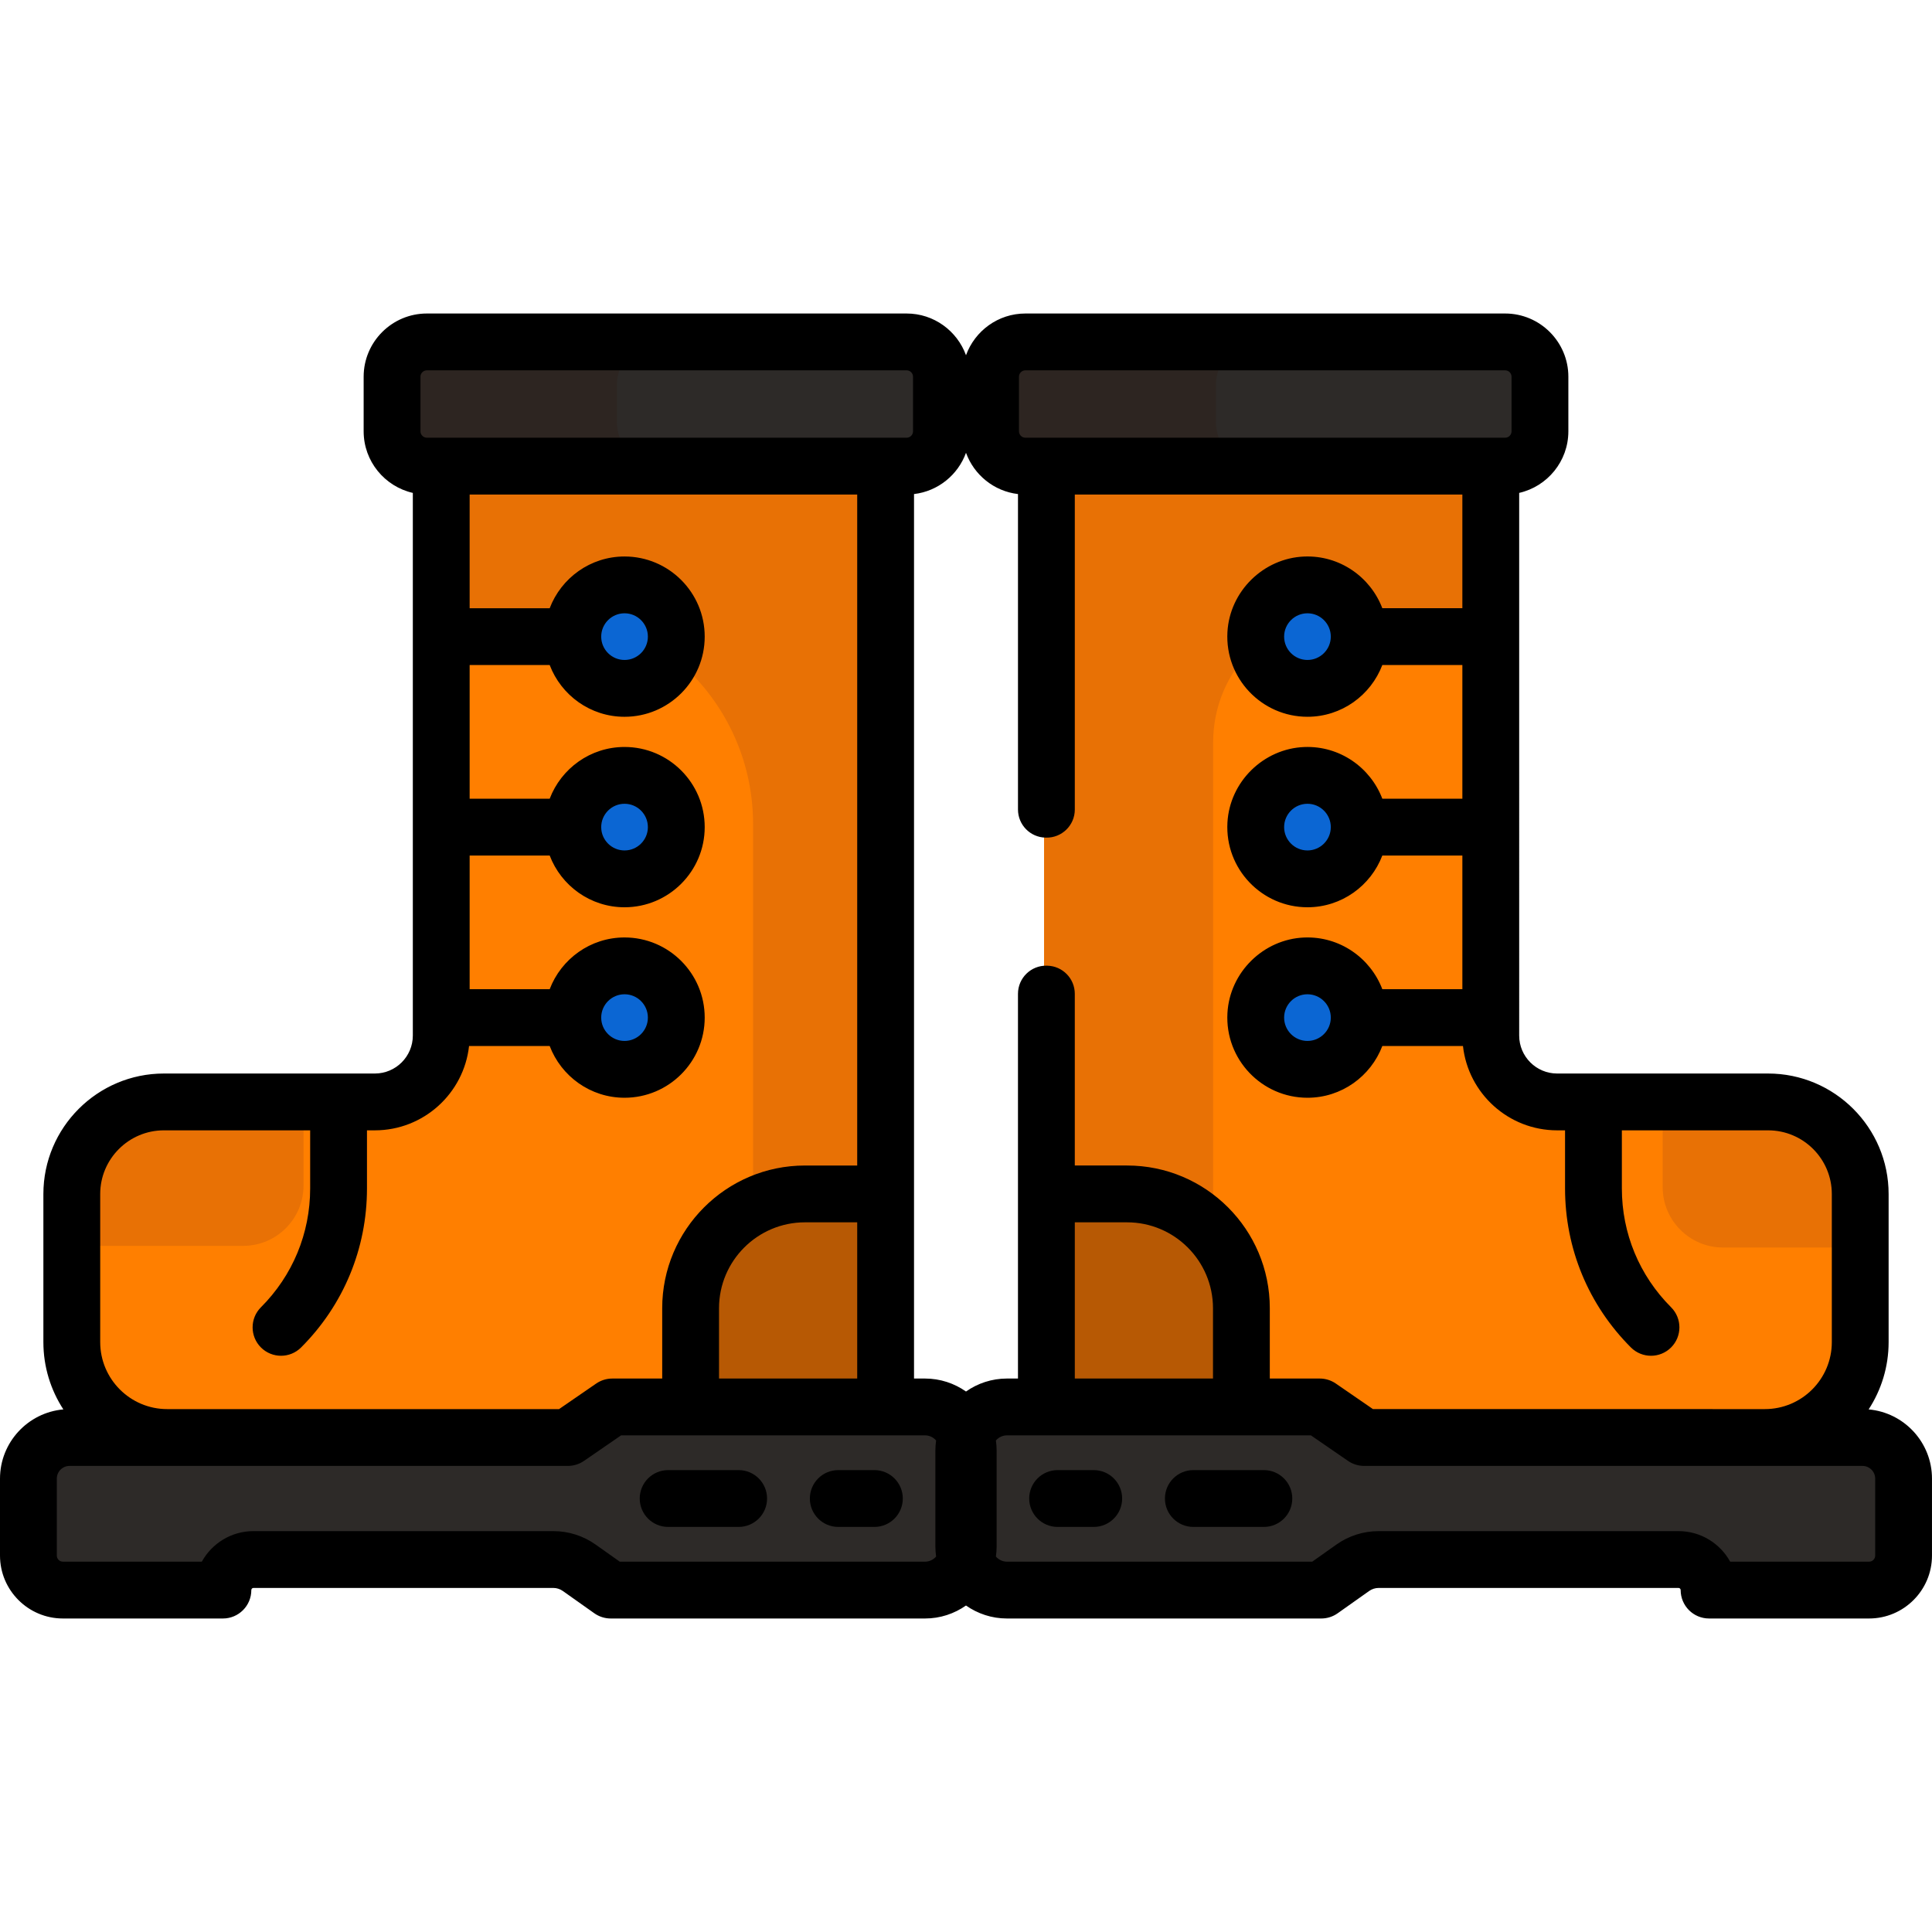 <?xml version="1.0" encoding="iso-8859-1"?>
<!-- Generator: Adobe Illustrator 19.0.0, SVG Export Plug-In . SVG Version: 6.00 Build 0)  -->
<svg version="1.1" id="Capa_1" xmlns="http://www.w3.org/2000/svg" xmlns:xlink="http://www.w3.org/1999/xlink" x="0px" y="0px"
	 viewBox="0 0 511.998 511.998" style="enable-background:new 0 0 511.998 511.998;" xml:space="preserve">
<path style="fill:#FF7F00;" d="M43.163,381.694c-13.794,0-24.976-11.182-24.976-24.976v-41.195
	c0-13.311,10.791-24.103,24.103-24.103h57.878c8.841,0,16.009-7.167,16.009-16.009V122.778H235.31v250.81h-72.933l-11.778,8.107
	H43.163V381.694z"/>
<g>
	<path style="fill:#E87105;" d="M64.432,330.167c8.841,0,16.009-7.168,16.009-16.009v-22.739H42.289
		c-13.311,0-24.103,10.791-24.103,24.103v14.644H64.432z"/>
	<path style="fill:#E87105;" d="M116.176,122.778v38.748h26.533c31.406,0,56.865,25.459,56.865,56.865v155.198h35.736v-250.81
		H116.176z"/>
</g>
<path style="fill:#B75904;" d="M182.32,373.588v-27.773c0-16.567,13.43-29.995,29.995-29.995h22.994v57.768H182.32z"/>
<g>
	<path style="fill:#2D2A28;" d="M158.157,419.751l-5.105-3.614c-1.909-1.352-4.191-2.078-6.531-2.078H67.008
		c-2.55,0-4.904,1.292-6.296,3.456l0,0c-1.864,2.898-5.074,4.65-8.519,4.65H16.808c-5.594,0-10.13-4.535-10.13-10.13v-20.06
		c0-6.378,5.171-11.548,11.548-11.548h131.979l8.414-5.791c2.191-1.508,4.788-2.316,7.447-2.316h79.059
		c6.678,0,12.093,5.414,12.093,12.093v25.658c0,6.679-5.414,12.094-12.094,12.094h-79.378
		C163.028,422.166,160.376,421.322,158.157,419.751z"/>
	<path style="fill:#2D2A28;" d="M115.405,124.044c-6.769,0-12.274-5.506-12.274-12.274v-9.664c0-6.769,5.506-12.275,12.274-12.275
		h122.438c6.769,0,12.274,5.507,12.274,12.275v9.664c0,6.769-5.506,12.274-12.274,12.274
		C237.843,124.044,115.405,124.044,115.405,124.044z"/>
</g>
<path style="fill:#FF7F00;" d="M468.837,381.694c13.794,0,24.976-11.182,24.976-24.976v-41.195
	c0-13.311-10.791-24.103-24.103-24.103h-57.878c-8.841,0-16.009-7.167-16.009-16.009V122.778H276.689v250.81h72.933l11.779,8.107
	h107.436V381.694z"/>
<g>
	<path style="fill:#E87105;" d="M356.261,161.962h39.563v-39.184H276.689v250.81h44.801V196.731
		C321.491,177.529,337.059,161.962,356.261,161.962z"/>
	<path style="fill:#E87105;" d="M440.625,314.595c0,8.841,7.167,16.009,16.009,16.009h37.18v-15.081
		c0-13.311-10.791-24.103-24.103-24.103h-29.085V314.595z"/>
</g>
<path style="fill:#B75904;" d="M329.679,373.588v-27.773c0-16.567-13.43-29.995-29.995-29.995h-22.994v57.768H329.679z"/>
<g>
	<path style="fill:#2D2A28;" d="M353.842,419.751l5.105-3.614c1.909-1.352,4.191-2.078,6.531-2.078h79.513
		c2.55,0,4.904,1.292,6.296,3.456l0,0c1.864,2.898,5.074,4.65,8.519,4.65h35.385c5.594,0,10.13-4.535,10.13-10.13v-20.06
		c0-6.378-5.171-11.548-11.548-11.548H361.794l-8.414-5.791c-2.191-1.508-4.788-2.316-7.447-2.316h-79.059
		c-6.678,0-12.093,5.414-12.093,12.093v25.658c0,6.679,5.414,12.094,12.094,12.094h79.378
		C348.972,422.166,351.624,421.322,353.842,419.751z"/>
	<path style="fill:#2D2A28;" d="M396.595,124.044c6.769,0,12.274-5.506,12.274-12.274v-9.664c0-6.769-5.506-12.275-12.274-12.275
		H274.157c-6.769,0-12.274,5.507-12.274,12.275v9.664c0,6.769,5.506,12.274,12.274,12.274
		C274.157,124.044,396.595,124.044,396.595,124.044z"/>
</g>
<g>
	<path style="fill:#2D2521;" d="M163.479,111.77v-9.664c0-6.769,5.506-12.275,12.274-12.275h-60.348
		c-6.769,0-12.274,5.507-12.274,12.275v9.664c0,6.769,5.506,12.274,12.274,12.274h60.348
		C168.986,124.044,163.479,118.539,163.479,111.77z"/>
	<path style="fill:#2D2521;" d="M322.23,111.77v-9.664c0-6.769,5.506-12.275,12.274-12.275h-60.348
		c-6.769,0-12.274,5.507-12.274,12.275v9.664c0,6.769,5.506,12.274,12.274,12.274h60.348
		C327.737,124.044,322.23,118.539,322.23,111.77z"/>
</g>
<g>
	<path style="fill:#0B66D3;" d="M165.432,182.993c-7.917,0-14.358-6.44-14.358-14.357s6.441-14.359,14.358-14.359
		c7.917,0,14.358,6.441,14.358,14.359S173.348,182.993,165.432,182.993z"/>
	<path style="fill:#0B66D3;" d="M165.432,233.518c-7.917,0-14.358-6.44-14.358-14.357s6.441-14.359,14.358-14.359
		c7.917,0,14.358,6.441,14.358,14.359S173.348,233.518,165.432,233.518z"/>
	<path style="fill:#0B66D3;" d="M165.432,284.043c-7.917,0-14.358-6.44-14.358-14.357c0-7.917,6.441-14.359,14.358-14.359
		c7.917,0,14.358,6.441,14.358,14.359C179.79,277.602,173.348,284.043,165.432,284.043z"/>
	<path style="fill:#0B66D3;" d="M346.568,182.993c7.917,0,14.358-6.44,14.358-14.357s-6.441-14.359-14.358-14.359
		c-7.917,0-14.358,6.441-14.358,14.359S338.651,182.993,346.568,182.993z"/>
	<path style="fill:#0B66D3;" d="M346.568,233.518c7.917,0,14.358-6.44,14.358-14.357s-6.441-14.359-14.358-14.359
		c-7.917,0-14.358,6.441-14.358,14.359S338.651,233.518,346.568,233.518z"/>
	<path style="fill:#0B66D3;" d="M346.568,284.043c7.917,0,14.358-6.44,14.358-14.357c0-7.917-6.441-14.359-14.358-14.359
		c-7.917,0-14.358,6.441-14.358,14.359C332.21,277.602,338.651,284.043,346.568,284.043z"/>
</g>
<path d="M195.751,389.592h-18.689c-4.158,0-7.528,3.37-7.528,7.528s3.371,7.528,7.528,7.528h18.689c4.158,0,7.528-3.37,7.528-7.528
	S199.909,389.592,195.751,389.592z"/>
<path d="M231.722,389.592h-9.574c-4.158,0-7.528,3.37-7.528,7.528s3.371,7.528,7.528,7.528h9.574c4.158,0,7.528-3.37,7.528-7.528
	S235.88,389.592,231.722,389.592z"/>
<path d="M495.207,373.507c3.344-5.139,5.294-11.265,5.294-17.838v-39.235c0-17.612-14.328-31.94-31.94-31.94h-55.902
	c-5.548,0-10.061-4.513-10.061-10.061V130.623c7.451-1.698,13.033-8.366,13.033-16.325V99.837c0-9.239-7.516-16.755-16.755-16.755
	H271.737c-7.236,0-13.399,4.62-15.737,11.059c-2.339-6.439-8.501-11.059-15.738-11.059H113.125c-9.239,0-16.755,7.516-16.755,16.755
	v14.462c0,7.958,5.582,14.625,13.033,16.325v143.808c0,5.548-4.514,10.061-10.061,10.061H43.437c-17.612,0-31.94,14.328-31.94,31.94
	v39.235c0,6.575,1.951,12.699,5.294,17.838C7.395,374.341,0,382.246,0,391.856v20.387c0,9.193,7.479,16.672,16.672,16.672h42.402
	c4.158,0,7.528-3.37,7.528-7.528c0-0.314,0.256-0.569,0.57-0.569h79.444c0.914,0,1.793,0.279,2.54,0.809l8.345,5.906
	c1.272,0.899,2.792,1.383,4.349,1.383h83.283c4.041,0,7.783-1.28,10.865-3.441c3.082,2.161,6.824,3.441,10.864,3.441h83.284
	c1.558,0,3.078-0.483,4.349-1.383l8.345-5.907c0.746-0.528,1.624-0.808,2.54-0.808h79.444c0.314,0,0.569,0.256,0.569,0.569
	c0,4.159,3.37,7.528,7.528,7.528h42.403c9.193,0,16.672-7.479,16.672-16.672v-20.387C512,382.246,504.604,374.341,495.207,373.507z
	 M270.038,99.837c0-0.938,0.762-1.698,1.698-1.698h127.138c0.938,0,1.698,0.762,1.698,1.698v14.462c0,0.938-0.762,1.698-1.698,1.698
	H271.737c-0.938,0-1.698-0.762-1.698-1.698L270.038,99.837L270.038,99.837z M111.425,99.837c0-0.938,0.762-1.698,1.698-1.698
	h127.138c0.937,0,1.698,0.762,1.698,1.698v14.462c0,0.938-0.762,1.698-1.698,1.698H113.125c-0.937,0-1.698-0.762-1.698-1.698V99.837
	H111.425z M26.555,316.433c0-9.309,7.574-16.883,16.883-16.883h38.758v15.394c0,11.898-4.634,23.083-13.046,31.497
	c-2.94,2.94-2.94,7.707,0,10.646c1.47,1.47,3.397,2.204,5.323,2.204s3.854-0.735,5.323-2.205
	c11.257-11.257,17.456-26.223,17.456-42.142V299.55h2.089c12.914,0,23.578-9.797,24.962-22.348h21.37
	c3.048,8.002,10.779,13.713,19.838,13.713c11.712,0,21.242-9.529,21.242-21.241c0-11.712-9.529-21.241-21.242-21.241
	c-9.059,0-16.79,5.711-19.838,13.713H124.46v-35.424h21.213c3.048,8.002,10.779,13.713,19.838,13.713
	c11.712,0,21.242-9.529,21.242-21.241c0-11.712-9.529-21.241-21.242-21.241c-9.059,0-16.79,5.711-19.838,13.713H124.46v-35.424
	h21.213c3.048,8.002,10.779,13.713,19.838,13.713c11.712,0,21.242-9.529,21.242-21.241s-9.529-21.241-21.242-21.241
	c-9.059,0-16.79,5.711-19.838,13.713H124.46v-30.129h102.707v177.817h-13.85c-20.858,0-37.827,16.969-37.827,37.827v18.626h-13.228
	c-1.525,0-3.012,0.463-4.268,1.327l-9.839,6.772H44.312c-9.791,0-17.756-7.965-17.756-17.755
	C26.555,355.669,26.555,316.433,26.555,316.433z M159.325,269.674c0-3.41,2.774-6.184,6.185-6.184s6.185,2.775,6.185,6.184
	c0,3.41-2.774,6.184-6.185,6.184S159.325,273.084,159.325,269.674z M159.325,219.192c0-3.41,2.774-6.184,6.185-6.184
	s6.185,2.774,6.185,6.184s-2.774,6.184-6.185,6.184S159.325,222.603,159.325,219.192z M159.325,168.711
	c0-3.41,2.774-6.184,6.185-6.184s6.185,2.775,6.185,6.184s-2.774,6.184-6.185,6.184S159.325,172.122,159.325,168.711z
	 M227.167,323.928v41.396h-36.62v-18.626c0-12.555,10.215-22.77,22.77-22.77h13.85V323.928z M248.08,412.499
	c-0.72,0.825-1.766,1.359-2.945,1.359h-80.889l-6.389-4.522c-3.304-2.34-7.191-3.577-11.24-3.577H67.173
	c-5.889,0-11.028,3.274-13.691,8.098h-36.81c-0.89,0-1.615-0.725-1.615-1.615v-20.387c0-1.861,1.515-3.376,3.376-3.376h132.061
	c1.525,0,3.012-0.463,4.268-1.327l9.839-6.772h80.534c1.178,0,2.225,0.534,2.945,1.359c-0.114,0.84-0.194,1.691-0.194,2.562v25.635
	C247.886,410.809,247.966,411.659,248.08,412.499z M245.135,365.325h-2.911V130.93c6.374-0.748,11.652-5.086,13.776-10.934
	c2.124,5.847,7.401,10.186,13.776,10.934v83.6c0,4.049,3.232,7.355,7.281,7.448c0.05,0.001,0.1,0.002,0.151,0.003
	c4.183,0.097,7.626-3.264,7.626-7.448v-83.479H387.54v30.129h-21.213c-3.144-8.253-11.27-14.069-20.696-13.696
	c-10.817,0.429-19.752,9.213-20.35,20.023c-0.679,12.255,9.097,22.443,21.208,22.443c9.059,0,16.79-5.711,19.839-13.713h21.213
	v35.424h-21.213c-3.144-8.253-11.27-14.069-20.696-13.696c-10.817,0.429-19.752,9.213-20.35,20.023
	c-0.679,12.255,9.097,22.443,21.208,22.443c9.059,0,16.79-5.711,19.839-13.713h21.213v35.424h-21.213
	c-3.144-8.253-11.27-14.069-20.696-13.696c-10.817,0.429-19.752,9.213-20.35,20.023c-0.679,12.255,9.097,22.443,21.208,22.443
	c9.059,0,16.79-5.711,19.839-13.713h21.37c1.384,12.55,12.049,22.348,24.962,22.348h2.089v15.394
	c0,15.919,6.199,30.887,17.456,42.143c1.471,1.47,3.398,2.204,5.324,2.204c1.926,0,3.854-0.735,5.324-2.204
	c2.94-2.941,2.94-7.707,0-10.647c-8.414-8.413-13.046-19.598-13.046-31.496v-15.394h38.757c9.324,0,16.883,7.559,16.883,16.883
	v39.235c0,9.806-7.949,17.755-17.755,17.755H363.846l-9.841-6.773c-1.255-0.864-2.743-1.326-4.266-1.326H336.51v-18.626
	c0-20.891-16.936-37.827-37.827-37.827h-13.851v-45.498c0-4.049-3.232-7.359-7.281-7.454c-0.05-0.001-0.1-0.002-0.151-0.004
	c-4.183-0.098-7.626,3.27-7.626,7.454v101.955h-2.911c-4.041,0-7.783,1.28-10.864,3.441
	C252.918,366.604,249.176,365.325,245.135,365.325z M352.674,168.711c0,3.41-2.776,6.184-6.185,6.184
	c-3.41,0-6.184-2.774-6.184-6.184s2.775-6.184,6.184-6.184C349.898,162.527,352.674,165.302,352.674,168.711z M352.674,219.192
	c0,3.41-2.776,6.184-6.185,6.184c-3.41,0-6.184-2.775-6.184-6.184s2.775-6.184,6.184-6.184
	C349.898,213.008,352.674,215.782,352.674,219.192z M352.674,269.674c0,3.41-2.776,6.184-6.185,6.184
	c-3.41,0-6.184-2.775-6.184-6.184c0-3.41,2.775-6.184,6.184-6.184C349.898,263.49,352.674,266.263,352.674,269.674z
	 M321.454,346.698v18.626h-36.62v-41.396h13.85C311.239,323.928,321.454,334.143,321.454,346.698z M496.943,412.243
	c0,0.891-0.725,1.615-1.615,1.615h-36.811c-2.663-4.824-7.8-8.098-13.691-8.098h-79.444c-4.049,0-7.936,1.236-11.239,3.576
	l-6.389,4.523h-80.889c-1.178,0-2.225-0.533-2.944-1.359c0.114-0.84,0.194-1.691,0.194-2.562v-25.635
	c0-0.871-0.079-1.722-0.194-2.562c0.72-0.826,1.766-1.359,2.944-1.359h80.534l9.84,6.772c1.256,0.864,2.743,1.327,4.268,1.327
	h132.06c1.862,0,3.377,1.515,3.377,3.376L496.943,412.243L496.943,412.243z"/>
<path d="M334.937,389.592h-18.69c-4.159,0-7.528,3.37-7.528,7.528s3.37,7.528,7.528,7.528h18.69c4.159,0,7.528-3.37,7.528-7.528
	S339.096,389.592,334.937,389.592z"/>
<path d="M289.851,389.592h-9.574c-4.159,0-7.528,3.37-7.528,7.528s3.37,7.528,7.528,7.528h9.574c4.159,0,7.528-3.37,7.528-7.528
	S294.01,389.592,289.851,389.592z"/>
<g>
</g>
<g>
</g>
<g>
</g>
<g>
</g>
<g>
</g>
<g>
</g>
<g>
</g>
<g>
</g>
<g>
</g>
<g>
</g>
<g>
</g>
<g>
</g>
<g>
</g>
<g>
</g>
<g>
</g>
</svg>
